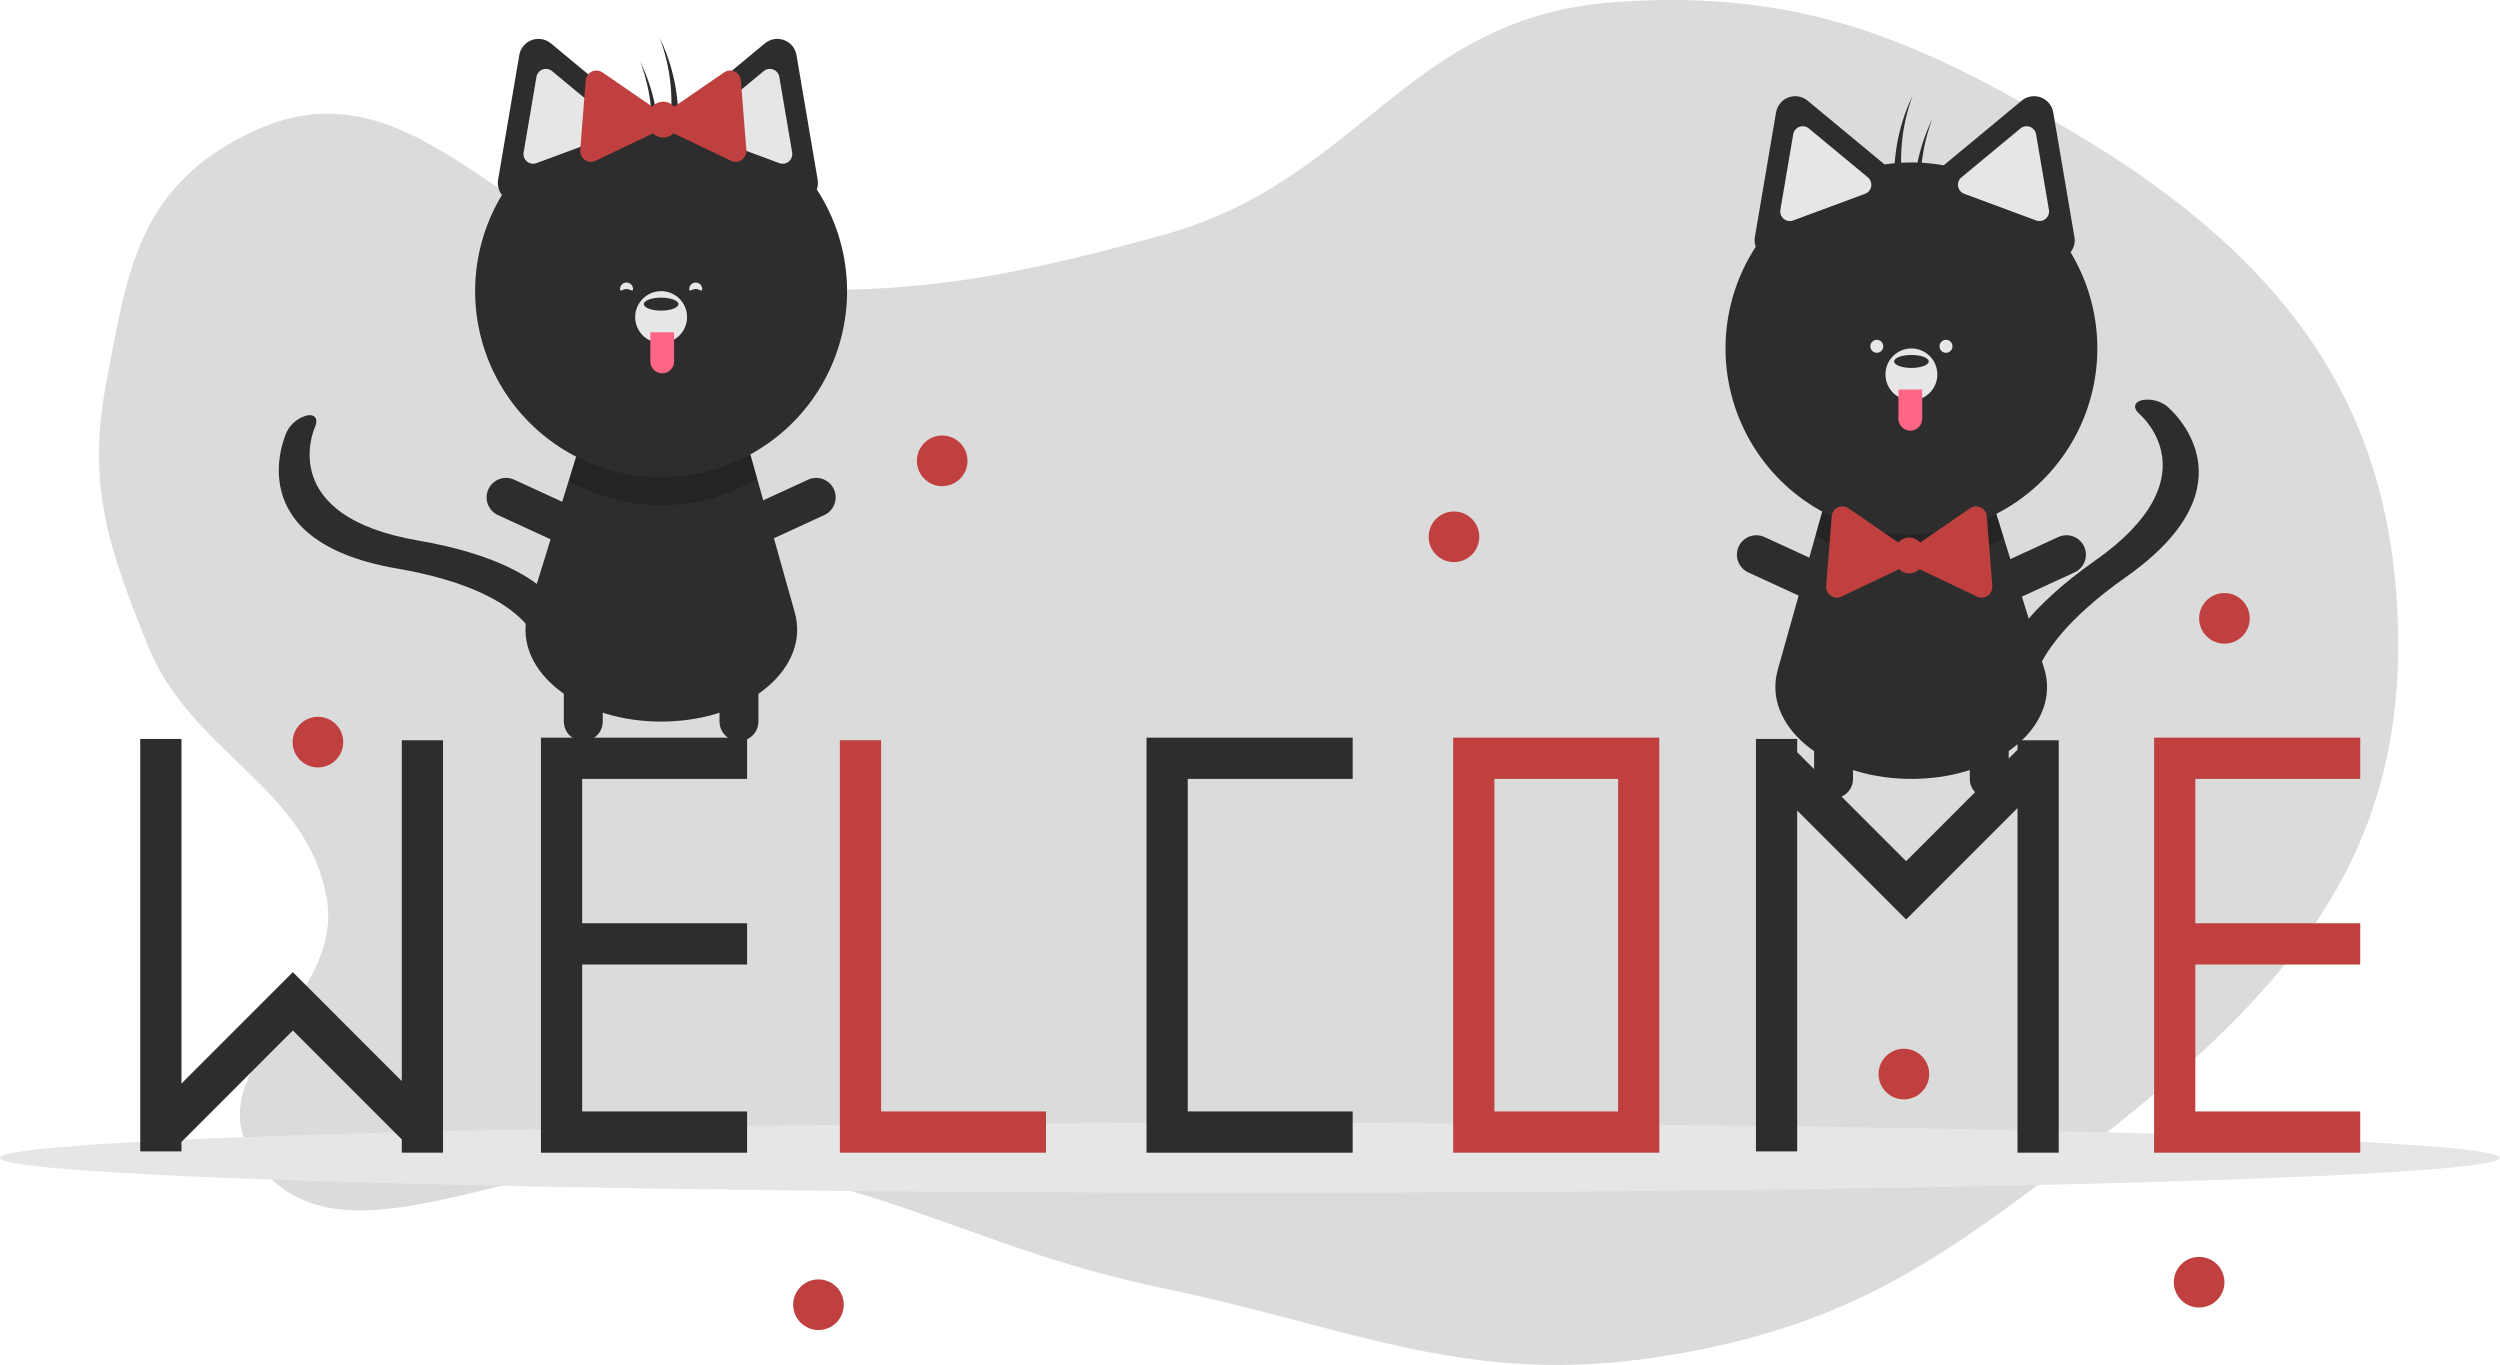 <svg width="859" height="469" viewBox="0 0 859 469" fill="none" xmlns="http://www.w3.org/2000/svg">
<path d="M87.961 44.688C145.342 18.692 178.042 90.855 243.75 97.359C304.664 103.388 341.614 96.763 399.539 80.764C468.121 61.821 482.916 5.692 555.327 0.675C619.726 -3.787 659.377 14.214 711.116 44.688C789.879 91.078 824 144.45 824 221.821C824 299.192 782.021 345.299 711.116 398.954C664.992 433.857 633.911 456.096 571.159 466.055C504.477 476.638 465.288 456.326 399.539 442.606C337.112 429.58 307.45 407.345 243.75 398.954C183.747 391.05 117.585 440.732 87.961 398.954C65.662 367.506 118.447 344.44 112.281 308.764C105.628 270.269 65.713 258.856 50.792 221.821C37.106 187.853 29.783 166.5 36.567 131.27C43.671 94.377 46.839 63.318 87.961 44.688Z" fill="#DBDBDB"/>
<g clip-path="url(#clip0_122_57)">
<path d="M429.5 409.857C666.706 409.857 859 404.476 859 397.838C859 391.201 666.706 385.82 429.5 385.82C192.294 385.82 0 391.201 0 397.838C0 404.476 192.294 409.857 429.5 409.857Z" fill="#E6E6E6"/>
<path d="M658.393 267.612C657.851 267.619 657.309 267.627 656.759 267.627C656.209 267.627 655.667 267.619 655.125 267.612C626.374 266.958 605.535 248.988 610.84 230.133L623.774 184.138L627.042 172.499L684.99 173.488L688.511 184.873L702.374 229.687C708.243 248.646 687.404 266.958 658.393 267.612Z" fill="#2D2D2D"/>
<path opacity="0.2" d="M688.511 184.873C678.631 190.523 667.422 193.434 656.042 193.304C644.662 193.175 633.523 190.011 623.773 184.138L627.042 172.499L684.99 173.488L688.511 184.873Z" fill="black"/>
<path d="M686.065 231.659C688.568 222.327 696.796 208.864 719.868 192.631C760.107 164.318 736.103 143.088 735.063 142.199C732.881 140.333 733.203 138.238 735.812 137.522C737.328 137.219 738.891 137.244 740.396 137.594C741.901 137.945 743.315 138.613 744.541 139.555C745.843 140.633 775.902 166.311 730.495 198.255C689.631 227.009 698.32 245.778 698.419 245.958C699.514 247.966 697.758 249.572 694.494 249.551C691.229 249.529 687.693 247.886 686.594 245.88C686.363 245.456 683.734 240.348 686.065 231.659Z" fill="#2D2D2D"/>
<path d="M630.014 274.315C629.136 274.315 628.266 274.142 627.455 273.806C626.644 273.47 625.907 272.977 625.286 272.356C624.665 271.735 624.173 270.998 623.837 270.186C623.501 269.375 623.328 268.505 623.328 267.627V238.643C623.328 236.869 624.032 235.167 625.286 233.913C626.54 232.659 628.241 231.954 630.014 231.954C631.787 231.954 633.488 232.659 634.742 233.913C635.996 235.167 636.7 236.869 636.7 238.643V267.627C636.7 268.505 636.527 269.375 636.191 270.186C635.855 270.998 635.363 271.735 634.742 272.356C634.121 272.977 633.384 273.47 632.573 273.806C631.761 274.142 630.892 274.315 630.014 274.315V274.315Z" fill="#2D2D2D"/>
<path d="M635.876 205.506C635.509 206.304 634.989 207.022 634.344 207.618C633.7 208.215 632.945 208.679 632.121 208.984C631.297 209.288 630.422 209.428 629.545 209.394C628.667 209.36 627.805 209.154 627.007 208.786L600.686 196.672C599.077 195.929 597.828 194.578 597.215 192.915C596.601 191.252 596.672 189.413 597.413 187.803C598.154 186.192 599.503 184.942 601.165 184.326C602.826 183.711 604.665 183.78 606.275 184.519L632.597 196.634C633.394 197.001 634.112 197.522 634.708 198.166C635.305 198.811 635.769 199.566 636.073 200.39C636.378 201.214 636.517 202.09 636.483 202.968C636.449 203.845 636.243 204.708 635.876 205.506V205.506Z" fill="#2D2D2D"/>
<path d="M677.641 205.506C678.008 206.304 678.529 207.022 679.173 207.618C679.818 208.215 680.573 208.679 681.397 208.984C682.22 209.288 683.096 209.428 683.973 209.394C684.85 209.36 685.713 209.154 686.51 208.786L712.832 196.672C714.443 195.93 715.693 194.579 716.308 192.915C716.923 191.252 716.852 189.411 716.111 187.8C715.37 186.188 714.019 184.937 712.356 184.322C710.693 183.707 708.853 183.778 707.242 184.519L680.921 196.634C680.123 197.001 679.406 197.522 678.809 198.166C678.213 198.811 677.749 199.566 677.444 200.39C677.14 201.214 677 202.09 677.034 202.968C677.068 203.845 677.274 204.708 677.641 205.506V205.506Z" fill="#2D2D2D"/>
<path d="M683.504 274.315C684.382 274.315 685.251 274.142 686.062 273.806C686.874 273.47 687.611 272.977 688.232 272.356C688.852 271.735 689.345 270.998 689.681 270.186C690.017 269.375 690.19 268.505 690.19 267.627V238.643C690.19 236.869 689.485 235.167 688.231 233.913C686.978 232.659 685.277 231.954 683.504 231.954C681.73 231.954 680.03 232.659 678.776 233.913C677.522 235.167 676.817 236.869 676.817 238.643V267.627C676.817 268.505 676.99 269.375 677.326 270.186C677.662 270.998 678.155 271.735 678.776 272.356C679.397 272.977 680.134 273.47 680.945 273.806C681.756 274.142 682.626 274.315 683.504 274.315V274.315Z" fill="#2D2D2D"/>
<path d="M711.446 86.673C712.024 85.945 712.441 85.102 712.67 84.201C712.898 83.3 712.934 82.361 712.773 81.445L709.134 60.03L705.495 38.615C705.299 37.459 704.801 36.375 704.053 35.471C703.305 34.568 702.333 33.878 701.233 33.47C700.134 33.062 698.947 32.951 697.791 33.148C696.635 33.344 695.551 33.842 694.649 34.59L677.929 48.45L667.856 56.8C661.138 55.605 654.271 55.502 647.52 56.494L637.817 48.45L621.097 34.59C620.195 33.842 619.111 33.344 617.955 33.148C616.799 32.951 615.612 33.062 614.513 33.47C613.413 33.878 612.441 34.568 611.693 35.471C610.945 36.375 610.447 37.459 610.251 38.615L606.612 60.03L602.973 81.445C602.779 82.571 602.879 83.728 603.264 84.803C597.028 94.367 593.467 105.427 592.952 116.834C592.437 128.242 594.987 139.578 600.337 149.665C605.686 159.752 613.64 168.221 623.37 174.191C633.1 180.161 644.252 183.414 655.665 183.611C667.077 183.809 678.335 180.943 688.265 175.313C698.196 169.683 706.437 161.494 712.132 151.598C717.826 141.701 720.766 130.46 720.646 119.042C720.525 107.624 717.348 96.446 711.446 86.673V86.673Z" fill="#2D2D2D"/>
<path d="M619.422 43.366C619.025 43.366 618.632 43.438 618.26 43.577C617.714 43.776 617.231 44.116 616.86 44.564C616.489 45.011 616.244 45.55 616.15 46.124L611.737 72.094C611.64 72.666 611.695 73.254 611.897 73.799C612.099 74.343 612.44 74.825 612.887 75.195C613.334 75.566 613.871 75.812 614.443 75.909C615.016 76.006 615.603 75.951 616.148 75.749L640.836 66.587C641.38 66.385 641.862 66.044 642.232 65.597C642.603 65.15 642.849 64.613 642.946 64.04C643.043 63.468 642.988 62.88 642.786 62.336C642.585 61.791 642.243 61.31 641.796 60.939L641.796 60.939L621.52 44.131C620.932 43.638 620.189 43.367 619.422 43.366V43.366Z" fill="#E6E6E6"/>
<path d="M696.324 43.366C695.557 43.367 694.814 43.638 694.226 44.131L673.95 60.939C673.503 61.31 673.162 61.791 672.96 62.336C672.758 62.88 672.703 63.468 672.8 64.04C672.897 64.613 673.144 65.15 673.514 65.597C673.884 66.044 674.366 66.385 674.91 66.587L699.599 75.749C700.143 75.951 700.731 76.006 701.303 75.909C701.875 75.812 702.412 75.566 702.859 75.195C703.306 74.825 703.647 74.343 703.849 73.799C704.051 73.254 704.106 72.666 704.009 72.094L699.596 46.124C699.502 45.55 699.257 45.011 698.886 44.564C698.515 44.116 698.032 43.776 697.486 43.577C697.114 43.438 696.721 43.366 696.324 43.366Z" fill="#E6E6E6"/>
<path d="M656.759 137.57C661.682 137.57 665.674 133.577 665.674 128.652C665.674 123.726 661.682 119.734 656.759 119.734C651.835 119.734 647.844 123.726 647.844 128.652C647.844 133.577 651.835 137.57 656.759 137.57Z" fill="#E6E6E6"/>
<path d="M656.759 126.422C660.041 126.422 662.702 125.424 662.702 124.193C662.702 122.961 660.041 121.963 656.759 121.963C653.476 121.963 650.815 122.961 650.815 124.193C650.815 125.424 653.476 126.422 656.759 126.422Z" fill="#2D2D2D"/>
<path d="M652.301 133.854H660.473V143.887C660.473 144.424 660.368 144.955 660.162 145.451C659.957 145.947 659.656 146.398 659.277 146.777C658.897 147.157 658.447 147.458 657.951 147.663C657.455 147.869 656.924 147.974 656.387 147.974V147.974C655.304 147.974 654.264 147.544 653.498 146.777C652.732 146.011 652.301 144.971 652.301 143.887V133.854H652.301Z" fill="#FF6584"/>
<path d="M657.255 32.697C656.826 33.586 656.41 34.485 656.019 35.402C651.408 46.158 649.853 57.979 651.525 69.562C652.362 68.348 653.241 67.084 654.135 65.805C652.22 54.688 653.297 43.261 657.255 32.697V32.697Z" fill="#2D2D2D"/>
<path d="M663.941 40.872C663.512 41.761 663.096 42.66 662.705 43.577C658.094 54.333 656.539 66.154 658.211 77.737C659.048 76.523 659.927 75.258 660.821 73.98C658.906 62.862 659.983 51.436 663.941 40.872V40.872Z" fill="#2D2D2D"/>
<path d="M684.555 201.364L683.613 189.381L682.672 177.398C682.621 176.751 682.4 176.129 682.033 175.594C681.666 175.059 681.164 174.63 680.578 174.351C679.993 174.071 679.344 173.951 678.697 174.002C678.05 174.053 677.428 174.273 676.894 174.641L666.991 181.448L659.759 186.419C659.297 185.878 658.723 185.443 658.077 185.145C657.431 184.847 656.728 184.693 656.016 184.693C655.304 184.693 654.601 184.847 653.955 185.145C653.309 185.443 652.735 185.878 652.272 186.419L645.041 181.448L635.138 174.641C634.604 174.273 633.982 174.053 633.335 174.002C632.688 173.951 632.039 174.071 631.454 174.351C630.868 174.63 630.366 175.059 629.999 175.594C629.632 176.129 629.411 176.751 629.361 177.398L628.419 189.381L627.477 201.364C627.426 202.011 627.546 202.66 627.826 203.246C628.105 203.832 628.533 204.333 629.068 204.701C629.603 205.069 630.225 205.289 630.872 205.34C631.518 205.391 632.167 205.27 632.753 204.991L643.597 199.815L652.508 195.563C652.966 196.028 653.513 196.397 654.115 196.648C654.717 196.9 655.363 197.03 656.016 197.03C656.669 197.03 657.315 196.9 657.917 196.648C658.519 196.397 659.065 196.028 659.524 195.563L668.435 199.815L679.279 204.991C679.865 205.27 680.514 205.391 681.16 205.34C681.807 205.289 682.429 205.069 682.964 204.701C683.499 204.333 683.927 203.832 684.207 203.246C684.486 202.66 684.606 202.011 684.555 201.364V201.364Z" fill="#C04040"/>
<path d="M644.872 121.22C646.103 121.22 647.101 120.222 647.101 118.99C647.101 117.759 646.103 116.761 644.872 116.761C643.641 116.761 642.644 117.759 642.644 118.99C642.644 120.222 643.641 121.22 644.872 121.22Z" fill="#E6E6E6"/>
<path d="M668.645 121.22C669.876 121.22 670.874 120.222 670.874 118.99C670.874 117.759 669.876 116.761 668.645 116.761C667.414 116.761 666.417 117.759 666.417 118.99C666.417 120.222 667.414 121.22 668.645 121.22Z" fill="#E6E6E6"/>
<path d="M225.529 247.915C226.071 247.922 226.614 247.93 227.164 247.93C227.713 247.93 228.256 247.922 228.798 247.915C257.549 247.261 278.387 229.291 273.083 210.436L260.149 164.44L256.88 152.802L198.933 153.791L195.411 165.176L181.549 209.99C175.68 228.949 196.518 247.261 225.529 247.915Z" fill="#2D2D2D"/>
<path opacity="0.2" d="M195.411 165.176C205.291 170.826 216.5 173.737 227.88 173.607C239.26 173.478 250.399 170.313 260.149 164.44L256.88 152.802L198.933 153.791L195.411 165.176Z" fill="black"/>
<path d="M190.819 206.511C184.564 199.147 171.37 190.5 143.573 185.706C95.093 177.34 107.708 147.877 108.267 146.627C109.441 144.007 108.254 142.251 105.59 142.721C104.09 143.096 102.688 143.787 101.477 144.748C100.266 145.71 99.275 146.919 98.57 148.294C97.853 149.827 81.669 185.902 136.373 195.338C185.607 203.834 185.782 224.517 185.769 224.723C185.638 227.006 187.912 227.706 190.854 226.289C193.795 224.872 196.289 221.873 196.424 219.59C196.451 219.108 196.643 213.365 190.819 206.511Z" fill="#2D2D2D"/>
<path d="M253.908 254.618C254.786 254.618 255.656 254.445 256.467 254.109C257.278 253.773 258.015 253.28 258.636 252.659C259.257 252.038 259.75 251.301 260.086 250.489C260.422 249.678 260.595 248.808 260.595 247.93V218.945C260.592 217.173 259.887 215.474 258.633 214.221C257.38 212.968 255.68 212.265 253.908 212.265C252.136 212.265 250.437 212.968 249.183 214.221C247.93 215.474 247.224 217.173 247.222 218.945V247.93C247.222 248.808 247.395 249.678 247.731 250.489C248.067 251.301 248.56 252.038 249.18 252.659C249.801 253.28 250.538 253.773 251.35 254.109C252.161 254.445 253.03 254.618 253.908 254.618V254.618Z" fill="#2D2D2D"/>
<path d="M248.046 185.809C248.413 186.607 248.934 187.324 249.578 187.921C250.222 188.518 250.978 188.982 251.801 189.286C252.625 189.591 253.5 189.73 254.378 189.697C255.255 189.663 256.117 189.456 256.915 189.089L283.236 176.975C284.035 176.608 284.754 176.088 285.351 175.443C285.948 174.799 286.413 174.043 286.718 173.219C287.023 172.394 287.163 171.518 287.13 170.64C287.096 169.761 286.89 168.898 286.522 168.1C286.155 167.301 285.634 166.583 284.989 165.986C284.344 165.389 283.588 164.925 282.764 164.621C281.94 164.316 281.063 164.177 280.185 164.212C279.308 164.246 278.445 164.454 277.647 164.822L251.326 176.937C250.528 177.304 249.81 177.824 249.214 178.469C248.617 179.113 248.154 179.869 247.849 180.693C247.545 181.517 247.405 182.393 247.439 183.27C247.473 184.148 247.679 185.011 248.046 185.809V185.809Z" fill="#2D2D2D"/>
<path d="M206.281 185.809C205.914 186.607 205.394 187.324 204.749 187.921C204.105 188.518 203.349 188.982 202.526 189.286C201.702 189.591 200.827 189.73 199.95 189.697C199.072 189.663 198.21 189.456 197.412 189.089L171.091 176.975C170.292 176.608 169.574 176.088 168.976 175.443C168.379 174.799 167.914 174.043 167.609 173.219C167.304 172.394 167.164 171.518 167.198 170.64C167.231 169.761 167.438 168.898 167.805 168.1C168.172 167.301 168.693 166.583 169.338 165.986C169.983 165.389 170.739 164.925 171.563 164.621C172.388 164.316 173.264 164.177 174.142 164.212C175.02 164.246 175.882 164.454 176.68 164.822L203.002 176.937C203.799 177.304 204.517 177.824 205.113 178.469C205.71 179.113 206.174 179.869 206.478 180.693C206.783 181.517 206.922 182.393 206.888 183.27C206.854 184.148 206.648 185.011 206.281 185.809Z" fill="#2D2D2D"/>
<path d="M200.419 254.618C199.541 254.618 198.671 254.445 197.86 254.109C197.049 253.773 196.312 253.28 195.691 252.659C195.07 252.038 194.577 251.301 194.241 250.489C193.905 249.678 193.732 248.808 193.732 247.93V218.945C193.735 217.173 194.44 215.474 195.694 214.221C196.947 212.968 198.647 212.265 200.419 212.265C202.191 212.265 203.89 212.968 205.144 214.221C206.397 215.474 207.103 217.173 207.105 218.945V247.93C207.105 248.808 206.932 249.678 206.596 250.489C206.26 251.301 205.767 252.038 205.147 252.659C204.526 253.28 203.789 253.773 202.977 254.109C202.166 254.445 201.297 254.618 200.419 254.618V254.618Z" fill="#2D2D2D"/>
<path d="M280.658 65.106C281.043 64.03 281.143 62.874 280.949 61.748L277.31 40.333L273.671 18.918C273.475 17.762 272.977 16.677 272.229 15.774C271.481 14.871 270.509 14.181 269.409 13.773C268.31 13.365 267.123 13.254 265.967 13.45C264.811 13.647 263.728 14.144 262.825 14.893L246.105 28.753L236.402 36.797C229.651 35.805 222.784 35.908 216.067 37.103L205.993 28.753L189.273 14.893C188.371 14.144 187.287 13.647 186.131 13.45C184.975 13.254 183.788 13.365 182.689 13.773C181.589 14.181 180.617 14.871 179.869 15.774C179.121 16.677 178.623 17.762 178.427 18.918L174.788 40.333L171.149 61.748C170.988 62.664 171.024 63.603 171.252 64.504C171.481 65.405 171.898 66.248 172.476 66.975C166.566 76.751 163.383 87.933 163.259 99.357C163.134 110.781 166.072 122.029 171.767 131.932C177.463 141.834 185.707 150.029 195.642 155.663C205.577 161.297 216.84 164.165 228.258 163.968C239.677 163.77 250.834 160.515 260.569 154.541C270.303 148.567 278.259 140.092 283.609 129.999C288.959 119.905 291.507 108.562 290.988 97.149C290.469 85.736 286.902 74.671 280.658 65.106H280.658Z" fill="#2D2D2D"/>
<path d="M262.402 24.434L242.126 41.241L242.126 41.242C241.679 41.613 241.337 42.094 241.136 42.639C240.934 43.183 240.879 43.771 240.976 44.343C241.073 44.916 241.319 45.452 241.69 45.899C242.06 46.346 242.541 46.688 243.086 46.89L267.774 56.052C268.319 56.254 268.906 56.309 269.479 56.212C270.051 56.115 270.588 55.868 271.035 55.498C271.482 55.127 271.823 54.646 272.025 54.101C272.227 53.557 272.282 52.969 272.185 52.396L267.772 26.426C267.678 25.853 267.433 25.314 267.062 24.867C266.691 24.419 266.208 24.078 265.661 23.879C265.29 23.741 264.897 23.669 264.5 23.669C263.733 23.67 262.99 23.941 262.402 24.434V24.434Z" fill="#E6E6E6"/>
<path d="M186.437 23.879C185.891 24.078 185.407 24.419 185.036 24.867C184.665 25.314 184.42 25.853 184.326 26.426L179.913 52.396C179.816 52.969 179.871 53.557 180.073 54.101C180.275 54.646 180.617 55.127 181.064 55.498C181.511 55.868 182.047 56.115 182.619 56.212C183.192 56.309 183.78 56.254 184.324 56.052L209.013 46.89C209.557 46.688 210.038 46.346 210.408 45.899C210.779 45.452 211.025 44.916 211.122 44.343C211.22 43.771 211.164 43.183 210.963 42.639C210.761 42.094 210.419 41.613 209.972 41.242L189.696 24.434C189.108 23.941 188.365 23.67 187.598 23.669C187.201 23.669 186.808 23.741 186.437 23.879Z" fill="#E6E6E6"/>
<path d="M227.163 117.873C232.087 117.873 236.078 113.88 236.078 108.954C236.078 104.029 232.087 100.036 227.163 100.036C222.24 100.036 218.249 104.029 218.249 108.954C218.249 113.88 222.24 117.873 227.163 117.873Z" fill="#E6E6E6"/>
<path d="M227.164 106.725C230.446 106.725 233.107 105.727 233.107 104.495C233.107 103.264 230.446 102.266 227.164 102.266C223.881 102.266 221.22 103.264 221.22 104.495C221.22 105.727 223.881 106.725 227.164 106.725Z" fill="#2D2D2D"/>
<path d="M227.535 128.277C226.998 128.277 226.467 128.171 225.971 127.966C225.476 127.761 225.025 127.46 224.646 127.08C224.266 126.7 223.965 126.25 223.76 125.754C223.555 125.258 223.449 124.726 223.449 124.19V114.157H231.621V124.19C231.621 124.726 231.515 125.258 231.31 125.754C231.105 126.25 230.804 126.7 230.424 127.08C230.045 127.46 229.594 127.761 229.099 127.966C228.603 128.171 228.072 128.277 227.535 128.277V128.277Z" fill="#FF6584"/>
<path d="M226.667 13C227.096 13.889 227.512 14.787 227.903 15.704C232.514 26.461 234.069 38.282 232.397 49.865C231.56 48.651 230.681 47.386 229.787 46.108C231.702 34.99 230.625 23.564 226.667 13V13Z" fill="#2D2D2D"/>
<path d="M219.981 21.175C220.41 22.064 220.826 22.963 221.217 23.88C225.828 34.636 227.383 46.456 225.711 58.04C224.874 56.826 223.995 55.561 223.101 54.282C225.016 43.165 223.939 31.738 219.981 21.175V21.175Z" fill="#2D2D2D"/>
<path d="M199.367 51.61L200.309 39.627L201.251 27.644C201.302 26.997 201.522 26.375 201.89 25.84C202.257 25.305 202.759 24.876 203.344 24.597C203.93 24.317 204.579 24.197 205.225 24.248C205.872 24.299 206.494 24.519 207.029 24.887L216.932 31.694L224.163 36.665C224.625 36.124 225.199 35.689 225.846 35.391C226.492 35.093 227.195 34.939 227.907 34.939C228.618 34.939 229.321 35.093 229.968 35.391C230.614 35.689 231.188 36.124 231.65 36.665L238.882 31.694L248.784 24.887C249.319 24.519 249.941 24.299 250.588 24.248C251.235 24.197 251.883 24.317 252.469 24.597C253.055 24.876 253.556 25.305 253.924 25.84C254.291 26.375 254.511 26.997 254.562 27.644L255.504 39.627L256.446 51.61C256.497 52.257 256.377 52.906 256.097 53.492C255.818 54.077 255.389 54.579 254.855 54.947C254.32 55.314 253.698 55.535 253.051 55.586C252.404 55.636 251.756 55.516 251.17 55.237L240.325 50.061L231.415 45.809C230.956 46.273 230.41 46.642 229.808 46.894C229.206 47.146 228.559 47.276 227.907 47.276C227.254 47.276 226.608 47.146 226.006 46.894C225.403 46.642 224.857 46.273 224.399 45.809L215.488 50.061L204.643 55.237C204.058 55.516 203.409 55.636 202.762 55.586C202.115 55.535 201.493 55.315 200.959 54.947C200.424 54.579 199.995 54.077 199.716 53.492C199.437 52.906 199.316 52.257 199.367 51.61V51.61Z" fill="#C04040"/>
<path d="M236.821 99.293C236.821 100.524 237.819 99.293 239.05 99.293C240.281 99.293 241.279 100.524 241.279 99.293C241.278 98.703 241.042 98.137 240.624 97.719C240.207 97.302 239.64 97.068 239.05 97.068C238.46 97.068 237.894 97.302 237.476 97.719C237.058 98.137 236.823 98.703 236.821 99.293V99.293Z" fill="#E6E6E6"/>
<path d="M217.506 99.293C217.506 100.524 216.508 99.293 215.277 99.293C214.046 99.293 213.048 100.524 213.048 99.293C213.05 98.703 213.285 98.137 213.703 97.719C214.121 97.302 214.687 97.068 215.277 97.068C215.867 97.068 216.434 97.302 216.851 97.719C217.269 98.137 217.505 98.703 217.506 99.293V99.293Z" fill="#E6E6E6"/>
<path d="M464.777 267.631V253.459H393.943V254.345V267.631V381.892V396.064H408.11H464.777V381.892H408.11V267.631H464.777Z" fill="#2D2D2D"/>
<path d="M499.309 253.459V396.064H570.143V253.459H499.309ZM555.976 381.892H513.475V267.631H555.976V381.892Z" fill="#C04040"/>
<path d="M302.744 381.892V254.345H288.577V381.892V396.064H302.744H359.411V381.892H302.744Z" fill="#C04040"/>
<path d="M256.702 267.631V253.459H185.868V254.345V267.631V317.233V331.405V381.892V396.064H200.035H256.702V381.892H200.035V331.405H256.702V317.233H200.035V267.631H256.702Z" fill="#2D2D2D"/>
<path d="M810.978 267.631V253.459H740.144V254.345V267.631V317.233V331.405V381.892V396.064H754.311H810.978V381.892H754.311V331.405H810.978V317.233H754.311V267.631H810.978Z" fill="#C04040"/>
<path d="M138.055 254.345V371.473L100.702 334.107L100.617 334.193L100.538 334.114L62.352 372.314V253.902H48.185V395.622H62.352V392.356L100.624 354.07L138.055 391.516V396.064H152.222V254.345H138.055Z" fill="#2D2D2D"/>
<path d="M693.217 254.345V257.61L654.945 295.896L617.513 258.451V253.902H603.346V395.622H617.513V278.493L654.866 315.859L654.952 315.773L655.03 315.852L693.217 277.652V396.064H707.383V254.345H693.217Z" fill="#2D2D2D"/>
<path d="M323.74 167.044C328.543 167.044 332.436 163.149 332.436 158.345C332.436 153.541 328.543 149.646 323.74 149.646C318.938 149.646 315.045 153.541 315.045 158.345C315.045 163.149 318.938 167.044 323.74 167.044Z" fill="#C04040"/>
<path d="M109.25 263.696C114.053 263.696 117.946 259.801 117.946 254.997C117.946 250.193 114.053 246.298 109.25 246.298C104.448 246.298 100.555 250.193 100.555 254.997C100.555 259.801 104.448 263.696 109.25 263.696Z" fill="#C04040"/>
<path d="M281.229 457C286.032 457 289.925 453.105 289.925 448.301C289.925 443.497 286.032 439.603 281.229 439.603C276.427 439.603 272.534 443.497 272.534 448.301C272.534 453.105 276.427 457 281.229 457Z" fill="#C04040"/>
<path d="M499.584 193.14C504.387 193.14 508.28 189.245 508.28 184.441C508.28 179.637 504.387 175.742 499.584 175.742C494.782 175.742 490.889 179.637 490.889 184.441C490.889 189.245 494.782 193.14 499.584 193.14Z" fill="#C04040"/>
<path d="M755.619 449.268C760.422 449.268 764.315 445.373 764.315 440.569C764.315 435.765 760.422 431.87 755.619 431.87C750.817 431.87 746.924 435.765 746.924 440.569C746.924 445.373 750.817 449.268 755.619 449.268Z" fill="#C04040"/>
<path d="M764.315 221.169C769.118 221.169 773.011 217.274 773.011 212.47C773.011 207.666 769.118 203.771 764.315 203.771C759.513 203.771 755.62 207.666 755.62 212.47C755.62 217.274 759.513 221.169 764.315 221.169Z" fill="#C04040"/>
<path d="M654.172 377.745C658.974 377.745 662.867 373.851 662.867 369.047C662.867 364.242 658.974 360.348 654.172 360.348C649.369 360.348 645.476 364.242 645.476 369.047C645.476 373.851 649.369 377.745 654.172 377.745Z" fill="#C04040"/>
</g>
<defs>
<clipPath id="clip0_122_57">
<rect width="859" height="444" fill="white" transform="translate(0 13)"/>
</clipPath>
</defs>
</svg>
